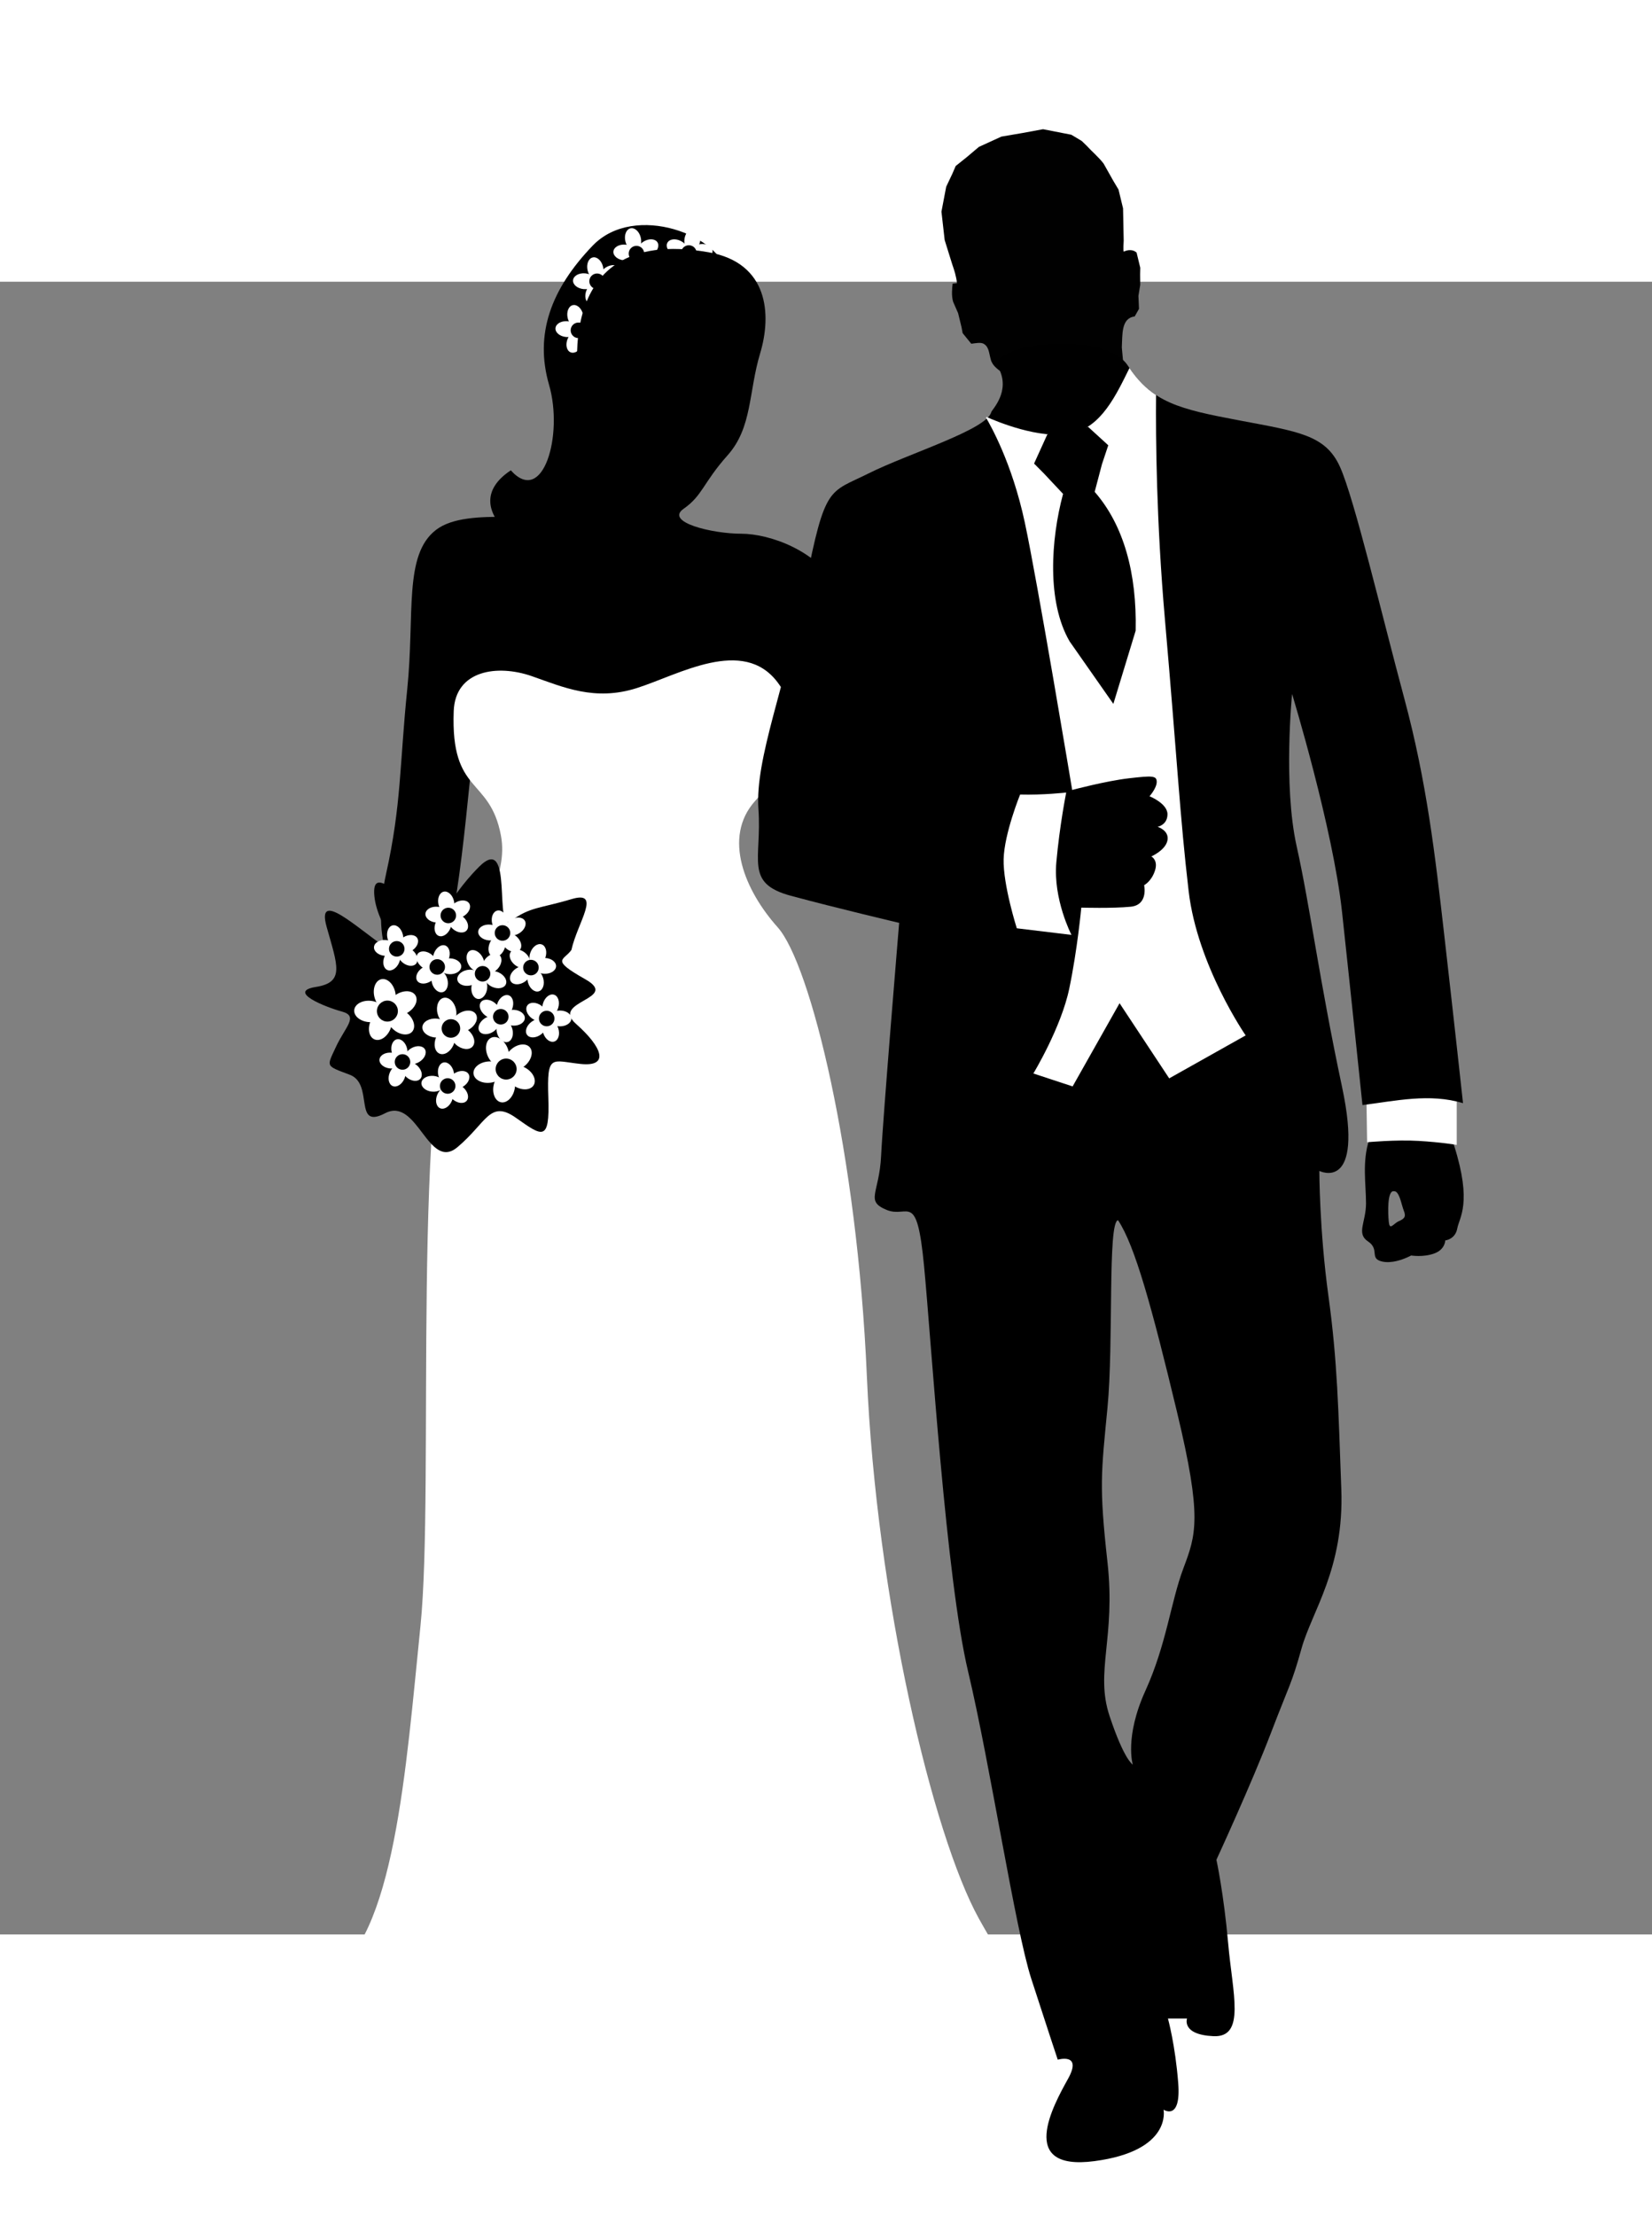 <?xml version="1.0" encoding="utf-8"?>
<!DOCTYPE svg PUBLIC "-//W3C//DTD SVG 1.1//EN" "http://www.w3.org/Graphics/SVG/1.1/DTD/svg11.dtd">
<svg x="0px" y="0px" width="88px" height="118px" viewBox="98 98 88 88" xml:space="preserve" xmlns="http://www.w3.org/2000/svg" xmlns:xlink="http://www.w3.org/1999/xlink">
<rect x="98" y="98" width="88" height="88" fill="#808080" stroke="none"/>
<g>
	<path fill-rule="evenodd" clip-rule="evenodd" fill="#010101" d="M159.951,105.718c-0.151-0.22-0.303-0.437-0.454-0.657
		c-0.286-0.266-0.572-0.531-0.859-0.797c-0.204-0.209-0.409-0.418-0.613-0.629c-0.14-0.284-0.205-0.969-0.195-1.355
		c-0.025-0.26-0.049-0.521-0.072-0.781c0.037-0.693-0.039-1.558,0.686-1.65c0.076-0.135,0.152-0.27,0.229-0.404
		c-0.01-0.231-0.02-0.461-0.03-0.693c0.032-0.196,0.063-0.39,0.096-0.585c-0.002-0.183-0.004-0.369-0.006-0.553
		c0.003-0.118,0.006-0.24,0.007-0.358c-0.065-0.27-0.13-0.539-0.196-0.809c-0.172-0.154-0.428-0.17-0.684-0.049
		c-0.035-0.043-0.007-0.495-0.002-0.59c-0.012-0.57-0.022-1.144-0.034-1.714c-0.081-0.334-0.162-0.667-0.242-1.001l-0.27-0.452
		c-0.175-0.311-0.351-0.624-0.526-0.933c-0.265-0.346-0.605-0.624-0.891-0.938c-0.091-0.088-0.181-0.177-0.272-0.264
		c-0.186-0.111-0.371-0.221-0.556-0.332c-0.502-0.099-1.003-0.197-1.505-0.294c-0.375,0.068-0.75,0.137-1.125,0.207
		c-0.364,0.062-0.73,0.124-1.095,0.187c-0.4,0.184-0.799,0.364-1.198,0.548c-0.217,0.182-0.433,0.364-0.65,0.549
		c-0.195,0.155-0.39,0.311-0.585,0.468c-0.06,0.138-0.12,0.277-0.18,0.415c-0.109,0.229-0.217,0.459-0.326,0.688
		c-0.085,0.442-0.17,0.885-0.253,1.328l0.171,1.511c0.135,0.435,0.271,0.87,0.407,1.305c0.101,0.285,0.211,0.631,0.249,0.99
		l-0.231,0.026c-0.026,0.211-0.074,0.665,0.029,0.974c0.088,0.198,0.175,0.396,0.262,0.598c0.061,0.246,0.121,0.491,0.18,0.738
		c0.021,0.109,0.042,0.217,0.062,0.326c0.153,0.187,0.307,0.375,0.46,0.565c0.238-0.031,0.512-0.086,0.664,0.004
		c0.28,0.169,0.268,0.455,0.379,0.852c0.198,0.702,1.315,0.805,1.409,1.636l-0.863,1.676c-0.083,0.361-0.496,0.598-0.665,0.908
		c-0.068,0.117-0.135,0.235-0.203,0.352c-0.02,0.186-0.039,0.37-0.058,0.554c-0.104,0.185-0.206,0.37-0.309,0.555
		c-0.211,0.422-0.152,0.599-0.626,0.823l0.04-0.005C149.099,108.94,160.035,105.748,159.951,105.718z"/>
	<g>
		<path fill-rule="evenodd" clip-rule="evenodd" d="M136.726,97.627c-0.258-2.068-4.911-3.878-7.152-1.551
			c-2.24,2.327-3.103,4.74-2.327,7.411c0.775,2.671-0.315,6.476-2.037,4.556c-3.069,2.035,0.966,4.807,4.154,5.324
			C132.552,113.883,136.985,101.332,136.726,97.627z"/>
		<g>
			<g>
				
					<ellipse transform="matrix(-0.228 -0.974 0.974 -0.228 68.435 245.912)" fill-rule="evenodd" clip-rule="evenodd" fill="#FFFFFF" cx="131.742" cy="95.816" rx="0.608" ry="0.421"/>
				
					<ellipse transform="matrix(0.856 -0.517 0.517 0.856 -30.627 82.434)" fill-rule="evenodd" clip-rule="evenodd" fill="#FFFFFF" cx="132.508" cy="96.138" rx="0.609" ry="0.422"/>
				
					<ellipse transform="matrix(0.756 0.654 -0.654 0.756 95.671 -63.003)" fill-rule="evenodd" clip-rule="evenodd" fill="#FFFFFF" cx="132.438" cy="96.967" rx="0.608" ry="0.421"/>
				
					<ellipse transform="matrix(-0.388 0.921 -0.921 -0.388 272.27 13.579)" fill-rule="evenodd" clip-rule="evenodd" fill="#FFFFFF" cx="131.628" cy="97.156" rx="0.608" ry="0.421"/>
				
					<ellipse transform="matrix(-0.996 -0.085 0.085 -0.996 253.756 203.654)" fill-rule="evenodd" clip-rule="evenodd" fill="#FFFFFF" cx="131.198" cy="96.444" rx="0.608" ry="0.421"/>
			</g>
			<g>
				
					<ellipse transform="matrix(-0.228 -0.974 0.974 -0.228 68.104 246.571)" fill-rule="evenodd" clip-rule="evenodd" fill="#FFFFFF" cx="131.849" cy="96.273" rx="0.204" ry="0.141"/>
				
					<ellipse transform="matrix(0.856 -0.517 0.517 0.856 -30.813 82.281)" fill-rule="evenodd" clip-rule="evenodd" fill="#FFFFFF" cx="132.105" cy="96.382" rx="0.204" ry="0.141"/>
				
					<ellipse transform="matrix(0.756 0.655 -0.655 0.756 95.53 -62.88)" fill-rule="evenodd" clip-rule="evenodd" fill="#FFFFFF" cx="132.082" cy="96.659" rx="0.203" ry="0.141"/>
				
					<ellipse transform="matrix(-0.389 0.921 -0.921 -0.389 272.15 12.852)" fill-rule="evenodd" clip-rule="evenodd" fill="#FFFFFF" cx="131.811" cy="96.722" rx="0.203" ry="0.141"/>
				
					<ellipse transform="matrix(-0.996 -0.084 0.084 -0.996 254.732 203.725)" fill-rule="evenodd" clip-rule="evenodd" fill="#FFFFFF" cx="131.667" cy="96.484" rx="0.203" ry="0.141"/>
			</g>
			<circle fill-rule="evenodd" clip-rule="evenodd" cx="131.903" cy="96.504" r="0.414"/>
		</g>
		<g>
			<g>
				
					<ellipse transform="matrix(-0.227 -0.974 0.974 -0.227 64.383 245.657)" fill-rule="evenodd" clip-rule="evenodd" fill="#FFFFFF" cx="129.644" cy="97.287" rx="0.608" ry="0.422"/>
				
					<ellipse transform="matrix(0.856 -0.518 0.518 0.856 -31.695 81.593)" fill-rule="evenodd" clip-rule="evenodd" fill="#FFFFFF" cx="130.411" cy="97.611" rx="0.608" ry="0.422"/>
				
					<ellipse transform="matrix(0.757 0.654 -0.654 0.757 96.103 -61.269)" fill-rule="evenodd" clip-rule="evenodd" fill="#FFFFFF" cx="130.34" cy="98.439" rx="0.608" ry="0.422"/>
				
					<ellipse transform="matrix(-0.388 0.921 -0.921 -0.388 270.728 17.579)" fill-rule="evenodd" clip-rule="evenodd" fill="#FFFFFF" cx="129.531" cy="98.628" rx="0.608" ry="0.422"/>
				
					<ellipse transform="matrix(-0.996 -0.085 0.085 -0.996 249.393 206.472)" fill-rule="evenodd" clip-rule="evenodd" fill="#FFFFFF" cx="129.101" cy="97.916" rx="0.608" ry="0.422"/>
			</g>
			<g>
				
					<ellipse transform="matrix(-0.228 -0.974 0.974 -0.228 64.181 246.372)" fill-rule="evenodd" clip-rule="evenodd" fill="#FFFFFF" cx="129.751" cy="97.745" rx="0.204" ry="0.141"/>
				
					<ellipse transform="matrix(0.856 -0.517 0.517 0.856 -31.871 81.346)" fill-rule="evenodd" clip-rule="evenodd" fill="#FFFFFF" cx="130.008" cy="97.853" rx="0.204" ry="0.141"/>
				
					<ellipse transform="matrix(0.756 0.654 -0.654 0.756 95.841 -61.117)" fill-rule="evenodd" clip-rule="evenodd" fill="#FFFFFF" cx="129.984" cy="98.13" rx="0.204" ry="0.141"/>
				
					<ellipse transform="matrix(-0.388 0.922 -0.922 -0.388 270.551 16.755)" fill-rule="evenodd" clip-rule="evenodd" fill="#FFFFFF" cx="129.714" cy="98.194" rx="0.204" ry="0.141"/>
				
					<ellipse transform="matrix(-0.996 -0.085 0.085 -0.996 250.401 206.507)" fill-rule="evenodd" clip-rule="evenodd" fill="#FFFFFF" cx="129.569" cy="97.956" rx="0.203" ry="0.141"/>
			</g>
			<circle fill-rule="evenodd" clip-rule="evenodd" cx="129.806" cy="97.976" r="0.414"/>
		</g>
		<g>
			<g>
				
					<ellipse transform="matrix(-0.228 -0.974 0.974 -0.228 60.68 247.923)" fill-rule="evenodd" clip-rule="evenodd" fill="#FFFFFF" cx="128.651" cy="99.9" rx="0.608" ry="0.421"/>
				
					<ellipse transform="matrix(0.856 -0.518 0.518 0.856 -33.191 81.466)" fill-rule="evenodd" clip-rule="evenodd" fill="#FFFFFF" cx="129.417" cy="100.223" rx="0.608" ry="0.421"/>
				
					<ellipse transform="matrix(0.756 0.654 -0.654 0.756 97.643 -59.998)" fill-rule="evenodd" clip-rule="evenodd" fill="#FFFFFF" cx="129.347" cy="101.051" rx="0.608" ry="0.421"/>
				
					<ellipse transform="matrix(-0.388 0.921 -0.921 -0.388 271.743 22.097)" fill-rule="evenodd" clip-rule="evenodd" fill="#FFFFFF" cx="128.537" cy="101.24" rx="0.608" ry="0.422"/>
				
					<ellipse transform="matrix(-0.996 -0.085 0.085 -0.996 247.245 211.54)" fill-rule="evenodd" clip-rule="evenodd" fill="#FFFFFF" cx="128.107" cy="100.529" rx="0.608" ry="0.422"/>
			</g>
			<g>
				
					<ellipse transform="matrix(-0.229 -0.974 0.974 -0.229 60.491 248.647)" fill-rule="evenodd" clip-rule="evenodd" fill="#FFFFFF" cx="128.758" cy="100.357" rx="0.203" ry="0.141"/>
				
					<ellipse transform="matrix(0.856 -0.518 0.518 0.856 -33.379 81.32)" fill-rule="evenodd" clip-rule="evenodd" fill="#FFFFFF" cx="129.015" cy="100.465" rx="0.203" ry="0.141"/>
				
					<ellipse transform="matrix(0.757 0.653 -0.653 0.757 97.109 -59.792)" fill-rule="evenodd" clip-rule="evenodd" fill="#FFFFFF" cx="128.991" cy="100.743" rx="0.203" ry="0.141"/>
				
					<ellipse transform="matrix(-0.389 0.921 -0.921 -0.389 271.633 21.39)" fill-rule="evenodd" clip-rule="evenodd" fill="#FFFFFF" cx="128.72" cy="100.806" rx="0.203" ry="0.141"/>
				
					<ellipse transform="matrix(-0.996 -0.086 0.086 -0.996 248.052 211.795)" fill-rule="evenodd" clip-rule="evenodd" fill="#FFFFFF" cx="128.576" cy="100.568" rx="0.203" ry="0.141"/>
			</g>
			<circle fill-rule="evenodd" clip-rule="evenodd" cx="128.812" cy="100.588" r="0.414"/>
		</g>
		<g>
			<g>
				
					<ellipse transform="matrix(0.18 -0.984 0.984 0.18 16.371 211.185)" fill-rule="evenodd" clip-rule="evenodd" fill="#FFFFFF" cx="134.821" cy="95.776" rx="0.608" ry="0.422"/>
				
					<ellipse transform="matrix(0.991 -0.133 0.133 0.991 -11.643 18.916)" fill-rule="evenodd" clip-rule="evenodd" fill="#FFFFFF" cx="135.395" cy="96.377" rx="0.608" ry="0.422"/>
				
					<ellipse transform="matrix(0.433 0.901 -0.901 0.433 164.091 -66.625)" fill-rule="evenodd" clip-rule="evenodd" fill="#FFFFFF" cx="135" cy="97.109" rx="0.608" ry="0.422"/>
				
					<ellipse transform="matrix(-0.724 0.69 -0.69 -0.724 298.205 74.551)" fill-rule="evenodd" clip-rule="evenodd" fill="#FFFFFF" cx="134.182" cy="96.959" rx="0.608" ry="0.421"/>
				
					<ellipse transform="matrix(-0.88 -0.474 0.474 -0.88 206.502 244.361)" fill-rule="evenodd" clip-rule="evenodd" fill="#FFFFFF" cx="134.071" cy="96.135" rx="0.608" ry="0.421"/>
			</g>
			<g>
				
					<ellipse transform="matrix(0.178 -0.984 0.984 0.178 16.006 211.644)" fill-rule="evenodd" clip-rule="evenodd" fill="#FFFFFF" cx="134.736" cy="96.238" rx="0.203" ry="0.141"/>
				
					<ellipse transform="matrix(0.991 -0.134 0.134 0.991 -11.677 18.895)" fill-rule="evenodd" clip-rule="evenodd" fill="#FFFFFF" cx="134.928" cy="96.44" rx="0.204" ry="0.14"/>
				
					<ellipse transform="matrix(0.434 0.901 -0.901 0.434 163.432 -66.711)" fill-rule="evenodd" clip-rule="evenodd" fill="#FFFFFF" cx="134.796" cy="96.684" rx="0.204" ry="0.141"/>
				
					<ellipse transform="matrix(-0.723 0.691 -0.691 -0.723 298.537 73.534)" fill-rule="evenodd" clip-rule="evenodd" fill="#FFFFFF" cx="134.522" cy="96.634" rx="0.203" ry="0.141"/>
				
					<ellipse transform="matrix(-0.88 -0.476 0.476 -0.88 206.964 245.08)" fill-rule="evenodd" clip-rule="evenodd" fill="#FFFFFF" cx="134.485" cy="96.358" rx="0.204" ry="0.141"/>
			</g>
			<circle fill-rule="evenodd" clip-rule="evenodd" cx="134.694" cy="96.472" r="0.414"/>
		</g>
		<path fill-rule="evenodd" clip-rule="evenodd" d="M135.754,96.434c3.188,0.565,3.358,3.32,2.738,5.379
			c-0.62,2.06-0.415,3.949-1.731,5.425c-1.316,1.477-1.323,2.135-2.345,2.851c-1.023,0.716,1.533,1.329,3.067,1.329
			c1.534,0,4.089,0.92,5.112,2.863c0.292,0.553,1.747,6.585-0.531,7.779c-5.72,2.997-18.714-0.142-18.934,1.612
			c-0.306,2.454-0.982,11.976-2.618,11.874c-1.636-0.103-2.76-2.352-1.943-6.032c0.818-3.681,0.716-5.827,1.124-9.815
			c0.409-3.987-0.204-7.156,1.534-8.486c1.738-1.329,5.919-0.15,7.156-1.124c1.237-0.974,1.492-3.073,0.955-4.332
			C128.732,104.332,126.797,94.844,135.754,96.434z"/>
		<path fill-rule="evenodd" clip-rule="evenodd" fill="#FFFFFF" d="M122.455,134.318c1.044-2.59,2.644-4.627,2.229-6.83
			c-0.594-3.157-2.684-2.142-2.515-6.627c0.082-2.184,2.333-2.495,4.154-1.861c1.666,0.581,3.352,1.352,5.601,0.636
			c2.249-0.716,5.662-2.752,7.503-0.298c1.84,2.454,0.529,4.374-1.209,6.316c-1.738,1.942-0.529,4.779,1.209,6.721
			c1.738,1.943,4.238,12.027,4.749,23.886c0.511,11.86,3.507,24.431,5.96,28.879c2.453,4.447,4.294,5.367-1.994,7.207
			c-6.287,1.84-10.581,1.686-14.721,2.3c-4.14,0.613-4.754-0.307-4.754-2.761c0-2.454-3.68,0.92-6.287,1.688
			c-2.607,0.766-4.294-0.614-7.207-1.994c-2.913-1.38-3.22-1.534,0.307-3.374c3.527-1.84,4.15-11.108,4.917-18.621
			C121.161,162.071,119.844,140.79,122.455,134.318z"/>
		<path fill-rule="evenodd" clip-rule="evenodd" d="M128.438,133.581c0.328-1.476,1.64-3.197,0-2.706
			c-1.64,0.492-2.214,0.41-3.198,1.148c-0.984,0.738,0.164-4.757-1.722-2.87c-1.887,1.886-1.886,3.28-3.034,2.46
			c-1.148-0.82-2.706-2.625-2.542-0.901c0.164,1.722,2.05,3.689,0.574,2.706c-1.476-0.984-3.69-3.116-3.116-1.066
			c0.574,2.05,0.984,2.952-0.574,3.198c-1.559,0.246,0.492,1.066,1.394,1.312c0.902,0.246,0.164,0.82-0.328,1.886
			c-0.492,1.066-0.574,0.984,0.738,1.476c1.312,0.492,0.164,2.952,1.886,2.05c1.722-0.902,2.296,3.116,3.855,1.805
			c1.558-1.312,1.722-2.543,3.116-1.559c1.395,0.984,1.804,1.312,1.722-1.066c-0.082-2.378,0.164-1.968,1.722-1.804
			c1.559,0.164,1.148-0.902-0.246-2.132c-1.394-1.23,2.378-1.312,0.492-2.378C127.29,134.073,128.027,134.155,128.438,133.581z"/>
		<path fill-rule="evenodd" clip-rule="evenodd" d="M172.391,150.143c0.432-0.1,0.779-0.295,0.779-0.295s0.642,0.107,1.229-0.106
			c0.588-0.214,0.588-0.695,0.588-0.695s0.534-0.053,0.641-0.641c0.107-0.587,0.801-1.335-0.16-4.381
			c-0.677-2.142-1.882-2.618-3.076-1.876v4.33c0.191,0.171,0.277,0.708,0.386,0.979c0.133,0.333,0.033,0.432-0.266,0.565
			c-0.042,0.019-0.082,0.043-0.12,0.068V150.143z M170.926,143.704c-0.374,1.175-0.16,2.35-0.16,3.366s-0.534,1.602,0.107,2.03
			c0.641,0.428,0.053,0.909,0.748,1.069c0.252,0.058,0.525,0.032,0.771-0.025v-2.052c-0.229,0.156-0.37,0.379-0.413-0.034
			c-0.05-0.482-0.083-1.68,0.266-1.631c0.055-0.006,0.104,0.014,0.147,0.053v-4.33C171.887,142.461,171.385,142.991,170.926,143.704
			z"/>
		<path fill-rule="evenodd" clip-rule="evenodd" fill="#FFFFFF" d="M170.788,141.431l0.036,2.387c0,0,1.532-0.143,2.743-0.071
			c1.211,0.071,2.031,0.213,2.031,0.213v-3.527C175.598,140.433,172.748,139.471,170.788,141.431z"/>
		<path fill-rule="evenodd" clip-rule="evenodd" d="M174.932,132.773c-0.483-4.232-0.929-8.132-2.127-12.584
			c-1.199-4.451-2.654-10.615-3.424-12.327c-0.77-1.712-2.226-1.883-5.394-2.483c-3.167-0.599-4.622-0.942-5.907-2.91
			c-1.284-1.969-7.566-1.136-6.893,0.113c0.672,1.25-0.351,2.231-0.383,2.359c-0.234,0.937-4.426,2.21-6.54,3.268
			c-2.114,1.057-2.307,0.577-3.364,5.959c-1.057,5.381-2.691,9.226-2.499,11.916c0.192,2.691-0.769,3.94,1.73,4.613
			c2.498,0.672,5.766,1.441,5.766,1.441s-0.865,10.379-0.961,12.397c-0.096,2.018-0.865,2.403,0.288,2.884
			c1.153,0.48,1.608-1.085,1.999,2.985c0.391,4.07,1.173,16.671,2.348,21.602c1.174,4.931,2.504,13.697,3.365,16.358
			c0.861,2.661,1.409,4.304,1.409,4.304s1.331-0.391,0.548,1.018c-0.783,1.409-2.739,4.931,1.409,4.383
			c4.148-0.548,3.679-2.739,3.679-2.739s0.939,0.626,0.782-1.409c-0.156-2.035-0.548-3.444-0.548-3.444h1.018
			c0,0-0.314,0.861,1.408,0.939c1.722,0.078,1.017-2.27,0.783-4.931c-0.235-2.661-0.627-4.462-0.627-4.462s1.879-4.069,2.896-6.731
			c1.018-2.661,1.096-2.583,1.644-4.54c0.548-1.956,2.269-4.226,2.113-8.453c-0.157-4.226-0.203-6.795-0.687-10.302
			c-0.483-3.507-0.483-6.651-0.483-6.651s2.418,1.209,1.209-4.474c-1.209-5.683-1.693-9.552-2.419-12.817
			c-0.725-3.264-0.242-8.102-0.242-8.102s2.177,7.135,2.661,11.608c0.484,4.474,1.088,10.279,1.088,10.279
			c1.774-0.223,3.583-0.639,5.356-0.101C175.935,141.741,175.416,137.005,174.932,132.773z M161.037,166.506
			c-0.674,1.797-0.899,4.044-2.022,6.516c-1.124,2.471-0.674,3.932-0.674,3.932s-0.45-0.225-1.236-2.585
			c-0.786-2.359,0.337-4.156-0.112-8.2c-0.449-4.044-0.337-4.718,0-8.201c0.337-3.483,0-9.886,0.562-9.999
			c0.899,1.348,1.797,4.606,3.145,10.223C162.048,163.809,161.712,164.708,161.037,166.506z"/>
		<path fill-rule="evenodd" clip-rule="evenodd" fill="#FFFFFF" d="M152.34,125.305c0,0-0.842,2.07-0.878,3.438
			c-0.035,1.368,0.702,3.684,0.702,3.684l2.912,0.351c0,0-0.983-1.894-0.807-3.859c0.175-1.965,0.526-3.72,0.526-3.72
			S153.534,125.34,152.34,125.305z"/>
		<path fill-rule="evenodd" clip-rule="evenodd" d="M163.3,113.441l-0.192,1.1l3.156-0.861l-0.048-1.004
			C166.217,112.677,164.543,113.346,163.3,113.441z"/>
		<path fill-rule="evenodd" clip-rule="evenodd" fill="#FFFFFF" d="M150.561,105.204c-0.011,0.01-0.024,0.021-0.038,0.032
			c0.23,0.399,1.383,2.394,2.065,5.576c0.682,3.181,2.526,14.249,2.526,14.249s1.785-0.478,3.029-0.622
			c1.243-0.143,1.474-0.143,1.474,0.192c0,0.335-0.383,0.765-0.383,0.765s0.956,0.383,0.956,0.957c0,0.574-0.525,0.67-0.525,0.67
			s0.622,0.191,0.525,0.717c-0.095,0.526-0.861,0.861-0.861,0.861s0.383,0.191,0.191,0.765c-0.191,0.574-0.574,0.765-0.574,0.765
			s0.239,1.052-0.717,1.147c-0.956,0.096-2.63,0.048-2.63,0.048s-0.205,2.223-0.64,4.309c-0.435,2.087-1.913,4.522-1.913,4.522
			l2.091,0.689l2.501-4.43l2.644,4.001l4.073-2.287c0,0-2.572-3.715-3.037-7.681c-0.465-3.965-0.606-6.944-1.266-14.493
			c-0.452-5.18-0.491-9.635-0.471-11.921c-0.533-0.35-0.986-0.806-1.416-1.438c-0.704,1.421-1.495,3.152-3.092,3.479
			C153.393,106.422,151.014,105.408,150.561,105.204z"/>
		<path fill-rule="evenodd" clip-rule="evenodd" d="M153.787,106.135l-0.703,1.547l0.52,0.524l1.024,1.091
			c-0.657,2.442-0.869,5.76,0.35,7.855l2.329,3.327l1.188-3.897c0.068-3.051-0.632-5.618-2.183-7.393l0.388-1.473l0.336-1.007
			l-1.074-0.982C154.95,106.028,154.591,105.952,153.787,106.135z"/>
		<g>
			<g>
				
					<ellipse transform="matrix(-0.225 -0.974 0.974 -0.225 24.108 283.141)" fill-rule="evenodd" clip-rule="evenodd" fill="#FFFFFF" cx="124.608" cy="131.987" rx="0.608" ry="0.422"/>
				
					<ellipse transform="matrix(0.857 -0.516 0.516 0.857 -50.284 83.636)" fill-rule="evenodd" clip-rule="evenodd" fill="#FFFFFF" cx="125.374" cy="132.312" rx="0.608" ry="0.422"/>
				
					<ellipse transform="matrix(0.755 0.656 -0.656 0.755 117.97 -49.542)" fill-rule="evenodd" clip-rule="evenodd" fill="#FFFFFF" cx="125.301" cy="133.14" rx="0.608" ry="0.421"/>
				
					<ellipse transform="matrix(-0.39 0.921 -0.921 -0.39 295.822 70.718)" fill-rule="evenodd" clip-rule="evenodd" fill="#FFFFFF" cx="124.491" cy="133.327" rx="0.608" ry="0.422"/>
				
					<ellipse transform="matrix(-0.996 -0.087 0.087 -0.996 236.108 275.529)" fill-rule="evenodd" clip-rule="evenodd" fill="#FFFFFF" cx="124.063" cy="132.615" rx="0.608" ry="0.422"/>
			</g>
			<g>
				
					<ellipse transform="matrix(-0.225 -0.975 0.975 -0.225 23.66 283.717)" fill-rule="evenodd" clip-rule="evenodd" fill="#FFFFFF" cx="124.714" cy="132.445" rx="0.203" ry="0.141"/>
				
					<ellipse transform="matrix(0.857 -0.515 0.515 0.857 -50.426 83.316)" fill-rule="evenodd" clip-rule="evenodd" fill="#FFFFFF" cx="124.97" cy="132.554" rx="0.203" ry="0.141"/>
				
					<ellipse transform="matrix(0.755 0.655 -0.655 0.755 117.656 -49.384)" fill-rule="evenodd" clip-rule="evenodd" fill="#FFFFFF" cx="124.946" cy="132.831" rx="0.204" ry="0.141"/>
				
					<ellipse transform="matrix(-0.391 0.92 -0.92 -0.391 295.737 70.106)" fill-rule="evenodd" clip-rule="evenodd" fill="#FFFFFF" cx="124.675" cy="132.894" rx="0.203" ry="0.141"/>
				
					<ellipse transform="matrix(-0.996 -0.087 0.087 -0.996 237.03 275.659)" fill-rule="evenodd" clip-rule="evenodd" fill="#FFFFFF" cx="124.532" cy="132.656" rx="0.204" ry="0.141"/>
			</g>
			<circle fill-rule="evenodd" clip-rule="evenodd" cx="124.767" cy="132.676" r="0.414"/>
		</g>
		<g>
			<g>
				
					<ellipse transform="matrix(-0.225 -0.974 0.974 -0.225 10.87 286.353)" fill-rule="evenodd" clip-rule="evenodd" fill="#FFFFFF" cx="119.282" cy="138.855" rx="0.608" ry="0.421"/>
				
					<ellipse transform="matrix(0.857 -0.516 0.516 0.857 -54.583 81.85)" fill-rule="evenodd" clip-rule="evenodd" fill="#FFFFFF" cx="120.047" cy="139.179" rx="0.608" ry="0.422"/>
				
					<ellipse transform="matrix(0.755 0.656 -0.656 0.755 121.197 -44.369)" fill-rule="evenodd" clip-rule="evenodd" fill="#FFFFFF" cx="119.975" cy="140.008" rx="0.608" ry="0.421"/>
				
					<ellipse transform="matrix(-0.39 0.921 -0.921 -0.39 294.749 85.192)" fill-rule="evenodd" clip-rule="evenodd" fill="#FFFFFF" cx="119.165" cy="140.195" rx="0.608" ry="0.422"/>
				
					<ellipse transform="matrix(-0.996 -0.087 0.087 -0.996 224.946 288.724)" fill-rule="evenodd" clip-rule="evenodd" fill="#FFFFFF" cx="118.736" cy="139.482" rx="0.608" ry="0.422"/>
			</g>
			<g>
				
					<ellipse transform="matrix(-0.225 -0.974 0.974 -0.225 10.553 287.017)" fill-rule="evenodd" clip-rule="evenodd" fill="#FFFFFF" cx="119.387" cy="139.313" rx="0.204" ry="0.142"/>
				
					<ellipse transform="matrix(0.857 -0.516 0.516 0.857 -54.754 81.643)" fill-rule="evenodd" clip-rule="evenodd" fill="#FFFFFF" cx="119.644" cy="139.422" rx="0.204" ry="0.141"/>
				
					<ellipse transform="matrix(0.755 0.655 -0.655 0.755 120.852 -44.212)" fill-rule="evenodd" clip-rule="evenodd" fill="#FFFFFF" cx="119.619" cy="139.699" rx="0.204" ry="0.141"/>
				
					<ellipse transform="matrix(-0.39 0.921 -0.921 -0.39 294.579 84.339)" fill-rule="evenodd" clip-rule="evenodd" fill="#FFFFFF" cx="119.348" cy="139.761" rx="0.203" ry="0.141"/>
				
					<ellipse transform="matrix(-0.996 -0.089 0.089 -0.996 225.547 289.082)" fill-rule="evenodd" clip-rule="evenodd" fill="#FFFFFF" cx="119.205" cy="139.523" rx="0.203" ry="0.141"/>
			</g>
			<circle fill-rule="evenodd" clip-rule="evenodd" cx="119.441" cy="139.544" r="0.414"/>
		</g>
		<g>
			<g>
				
					<ellipse transform="matrix(0.303 -0.953 0.953 0.303 -41.391 216.517)" fill-rule="evenodd" clip-rule="evenodd" fill="#FFFFFF" cx="127.336" cy="136.557" rx="0.608" ry="0.422"/>
				<ellipse fill-rule="evenodd" clip-rule="evenodd" fill="#FFFFFF" cx="127.83" cy="137.227" rx="0.608" ry="0.421"/>
				
					<ellipse transform="matrix(0.315 0.949 -0.949 0.315 218.092 -26.41)" fill-rule="evenodd" clip-rule="evenodd" fill="#FFFFFF" cx="127.345" cy="137.902" rx="0.608" ry="0.421"/>
				
					<ellipse transform="matrix(-0.805 0.593 -0.593 -0.805 310.067 173.505)" fill-rule="evenodd" clip-rule="evenodd" fill="#FFFFFF" cx="126.552" cy="137.65" rx="0.608" ry="0.421"/>
				
					<ellipse transform="matrix(-0.812 -0.583 0.583 -0.812 149.578 321.76)" fill-rule="evenodd" clip-rule="evenodd" fill="#FFFFFF" cx="126.547" cy="136.819" rx="0.609" ry="0.422"/>
			</g>
			<g>
				
					<ellipse transform="matrix(0.302 -0.953 0.953 0.302 -41.846 216.844)" fill-rule="evenodd" clip-rule="evenodd" fill="#FFFFFF" cx="127.194" cy="137.005" rx="0.204" ry="0.141"/>
				<ellipse fill-rule="evenodd" clip-rule="evenodd" fill="#FFFFFF" cx="127.359" cy="137.229" rx="0.204" ry="0.141"/>
				
					<ellipse transform="matrix(0.316 0.949 -0.949 0.316 217.453 -26.638)" fill-rule="evenodd" clip-rule="evenodd" fill="#FFFFFF" cx="127.197" cy="137.455" rx="0.203" ry="0.141"/>
				
					<ellipse transform="matrix(-0.806 0.592 -0.592 -0.806 310.555 172.937)" fill-rule="evenodd" clip-rule="evenodd" fill="#FFFFFF" cx="126.932" cy="137.371" rx="0.203" ry="0.141"/>
				
					<ellipse transform="matrix(-0.813 -0.582 0.582 -0.813 150.387 322.445)" fill-rule="evenodd" clip-rule="evenodd" fill="#FFFFFF" cx="126.93" cy="137.093" rx="0.203" ry="0.141"/>
			</g>
			<circle fill-rule="evenodd" clip-rule="evenodd" cx="127.122" cy="137.231" r="0.414"/>
		</g>
		<g>
			<g>
				
					<ellipse transform="matrix(0.343 -0.939 0.939 0.343 -45.835 202.133)" fill-rule="evenodd" clip-rule="evenodd" fill="#FFFFFF" cx="121.533" cy="133.822" rx="0.608" ry="0.422"/>
				
					<ellipse transform="matrix(0.999 0.035 -0.035 0.999 4.795 -4.197)" fill-rule="evenodd" clip-rule="evenodd" fill="#FFFFFF" cx="121.997" cy="134.511" rx="0.608" ry="0.422"/>
				
					<ellipse transform="matrix(0.275 0.962 -0.962 0.275 218.042 -18.799)" fill-rule="evenodd" clip-rule="evenodd" fill="#FFFFFF" cx="121.485" cy="135.166" rx="0.608" ry="0.422"/>
				
					<ellipse transform="matrix(-0.829 0.559 -0.559 -0.829 296.192 179.227)" fill-rule="evenodd" clip-rule="evenodd" fill="#FFFFFF" cx="120.704" cy="134.882" rx="0.608" ry="0.422"/>
				
					<ellipse transform="matrix(-0.787 -0.616 0.616 -0.787 133.173 314.027)" fill-rule="evenodd" clip-rule="evenodd" fill="#FFFFFF" cx="120.734" cy="134.051" rx="0.608" ry="0.422"/>
			</g>
			<g>
				
					<ellipse transform="matrix(0.341 -0.94 0.94 0.341 -46.246 202.543)" fill-rule="evenodd" clip-rule="evenodd" fill="#FFFFFF" cx="121.372" cy="134.263" rx="0.203" ry="0.141"/>
				
					<ellipse transform="matrix(0.999 0.035 -0.035 0.999 4.755 -4.148)" fill-rule="evenodd" clip-rule="evenodd" fill="#FFFFFF" cx="121.527" cy="134.494" rx="0.204" ry="0.141"/>
				
					<ellipse transform="matrix(0.276 0.961 -0.961 0.276 217.406 -19.07)" fill-rule="evenodd" clip-rule="evenodd" fill="#FFFFFF" cx="121.356" cy="134.714" rx="0.204" ry="0.141"/>
				
					<ellipse transform="matrix(-0.829 0.559 -0.559 -0.829 296.736 178.614)" fill-rule="evenodd" clip-rule="evenodd" fill="#FFFFFF" cx="121.094" cy="134.618" rx="0.203" ry="0.141"/>
				
					<ellipse transform="matrix(-0.788 -0.615 0.615 -0.788 133.921 314.754)" fill-rule="evenodd" clip-rule="evenodd" fill="#FFFFFF" cx="121.105" cy="134.34" rx="0.203" ry="0.141"/>
			</g>
			<circle fill-rule="evenodd" clip-rule="evenodd" cx="121.291" cy="134.486" r="0.414"/>
		</g>
		<g>
			<g>
				
					<ellipse transform="matrix(0.343 -0.94 0.94 0.343 -42.571 206.879)" fill-rule="evenodd" clip-rule="evenodd" fill="#FFFFFF" cx="126.525" cy="133.855" rx="0.608" ry="0.421"/>
				
					<ellipse transform="matrix(0.999 0.035 -0.035 0.999 4.861 -4.427)" fill-rule="evenodd" clip-rule="evenodd" fill="#FFFFFF" cx="126.989" cy="134.545" rx="0.608" ry="0.421"/>
				
					<ellipse transform="matrix(0.276 0.961 -0.961 0.276 221.549 -23.66)" fill-rule="evenodd" clip-rule="evenodd" fill="#FFFFFF" cx="126.477" cy="135.199" rx="0.608" ry="0.421"/>
				
					<ellipse transform="matrix(-0.829 0.559 -0.559 -0.829 305.339 176.502)" fill-rule="evenodd" clip-rule="evenodd" fill="#FFFFFF" cx="125.696" cy="134.915" rx="0.608" ry="0.422"/>
				
					<ellipse transform="matrix(-0.788 -0.616 0.616 -0.788 142.17 317.155)" fill-rule="evenodd" clip-rule="evenodd" fill="#FFFFFF" cx="125.725" cy="134.084" rx="0.608" ry="0.422"/>
			</g>
			<g>
				
					<ellipse transform="matrix(0.343 -0.94 0.94 0.343 -43.094 207.012)" fill-rule="evenodd" clip-rule="evenodd" fill="#FFFFFF" cx="126.364" cy="134.296" rx="0.203" ry="0.141"/>
				
					<ellipse transform="matrix(0.999 0.035 -0.035 0.999 4.759 -4.322)" fill-rule="evenodd" clip-rule="evenodd" fill="#FFFFFF" cx="126.519" cy="134.527" rx="0.204" ry="0.141"/>
				
					<ellipse transform="matrix(0.275 0.962 -0.962 0.275 221.183 -23.767)" fill-rule="evenodd" clip-rule="evenodd" fill="#FFFFFF" cx="126.348" cy="134.747" rx="0.203" ry="0.141"/>
				
					<ellipse transform="matrix(-0.829 0.559 -0.559 -0.829 305.924 175.724)" fill-rule="evenodd" clip-rule="evenodd" fill="#FFFFFF" cx="126.086" cy="134.651" rx="0.204" ry="0.141"/>
				
					<ellipse transform="matrix(-0.788 -0.616 0.616 -0.788 142.61 317.904)" fill-rule="evenodd" clip-rule="evenodd" fill="#FFFFFF" cx="126.096" cy="134.373" rx="0.204" ry="0.141"/>
			</g>
			<circle fill-rule="evenodd" clip-rule="evenodd" cx="126.282" cy="134.519" r="0.414"/>
		</g>
		<g>
			<g>
				
					<ellipse transform="matrix(-0.227 -0.974 0.974 -0.227 12.891 290.498)" fill-rule="evenodd" clip-rule="evenodd" fill="#FFFFFF" cx="121.686" cy="140.135" rx="0.608" ry="0.421"/>
				
					<ellipse transform="matrix(0.856 -0.517 0.517 0.856 -54.996 83.578)" fill-rule="evenodd" clip-rule="evenodd" fill="#FFFFFF" cx="122.452" cy="140.458" rx="0.608" ry="0.422"/>
				
					<ellipse transform="matrix(0.756 0.654 -0.654 0.756 122.278 -45.634)" fill-rule="evenodd" clip-rule="evenodd" fill="#FFFFFF" cx="122.382" cy="141.287" rx="0.608" ry="0.421"/>
				
					<ellipse transform="matrix(-0.388 0.921 -0.921 -0.388 299.152 84.374)" fill-rule="evenodd" clip-rule="evenodd" fill="#FFFFFF" cx="121.572" cy="141.476" rx="0.608" ry="0.422"/>
				
					<ellipse transform="matrix(-0.997 -0.084 0.084 -0.997 230.01 291.223)" fill-rule="evenodd" clip-rule="evenodd" fill="#FFFFFF" cx="121.142" cy="140.764" rx="0.608" ry="0.421"/>
			</g>
			<g>
				
					<ellipse transform="matrix(-0.227 -0.974 0.974 -0.227 12.495 291.106)" fill-rule="evenodd" clip-rule="evenodd" fill="#FFFFFF" cx="121.793" cy="140.593" rx="0.204" ry="0.141"/>
				
					<ellipse transform="matrix(0.855 -0.519 0.519 0.855 -55.315 83.827)" fill-rule="evenodd" clip-rule="evenodd" fill="#FFFFFF" cx="122.05" cy="140.701" rx="0.203" ry="0.141"/>
				
					<ellipse transform="matrix(0.757 0.654 -0.654 0.757 121.808 -45.476)" fill-rule="evenodd" clip-rule="evenodd" fill="#FFFFFF" cx="122.026" cy="140.978" rx="0.203" ry="0.141"/>
				
					<ellipse transform="matrix(-0.388 0.922 -0.922 -0.388 298.962 83.469)" fill-rule="evenodd" clip-rule="evenodd" fill="#FFFFFF" cx="121.755" cy="141.041" rx="0.204" ry="0.141"/>
				
					<ellipse transform="matrix(-0.996 -0.085 0.085 -0.996 230.897 291.374)" fill-rule="evenodd" clip-rule="evenodd" fill="#FFFFFF" cx="121.611" cy="140.803" rx="0.203" ry="0.141"/>
			</g>
			<circle fill-rule="evenodd" clip-rule="evenodd" cx="121.847" cy="140.824" r="0.414"/>
		</g>
		<g>
			<g>
				
					<ellipse transform="matrix(-0.227 -0.974 0.974 -0.227 16.678 278.897)" fill-rule="evenodd" clip-rule="evenodd" fill="#FFFFFF" cx="118.973" cy="132.833" rx="0.608" ry="0.421"/>
				
					<ellipse transform="matrix(0.856 -0.517 0.517 0.856 -51.63 81.189)" fill-rule="evenodd" clip-rule="evenodd" fill="#FFFFFF" cx="119.739" cy="133.155" rx="0.608" ry="0.422"/>
				
					<ellipse transform="matrix(0.756 0.654 -0.654 0.756 116.86 -45.639)" fill-rule="evenodd" clip-rule="evenodd" fill="#FFFFFF" cx="119.668" cy="133.984" rx="0.608" ry="0.422"/>
				
					<ellipse transform="matrix(-0.389 0.921 -0.921 -0.389 288.682 76.813)" fill-rule="evenodd" clip-rule="evenodd" fill="#FFFFFF" cx="118.859" cy="134.173" rx="0.608" ry="0.422"/>
				
					<ellipse transform="matrix(-0.996 -0.085 0.085 -0.996 225.139 276.466)" fill-rule="evenodd" clip-rule="evenodd" fill="#FFFFFF" cx="118.429" cy="133.461" rx="0.608" ry="0.422"/>
			</g>
			<g>
				
					<ellipse transform="matrix(-0.227 -0.974 0.974 -0.227 16.363 279.562)" fill-rule="evenodd" clip-rule="evenodd" fill="#FFFFFF" cx="119.08" cy="133.29" rx="0.204" ry="0.141"/>
				
					<ellipse transform="matrix(0.856 -0.517 0.517 0.856 -51.814 81.016)" fill-rule="evenodd" clip-rule="evenodd" fill="#FFFFFF" cx="119.336" cy="133.398" rx="0.204" ry="0.141"/>
				
					<ellipse transform="matrix(0.756 0.655 -0.655 0.756 116.645 -45.483)" fill-rule="evenodd" clip-rule="evenodd" fill="#FFFFFF" cx="119.313" cy="133.675" rx="0.203" ry="0.142"/>
				
					<ellipse transform="matrix(-0.389 0.921 -0.921 -0.389 288.527 76.018)" fill-rule="evenodd" clip-rule="evenodd" fill="#FFFFFF" cx="119.042" cy="133.739" rx="0.203" ry="0.141"/>
				
					<ellipse transform="matrix(-0.996 -0.086 0.086 -0.996 225.904 276.71)" fill-rule="evenodd" clip-rule="evenodd" fill="#FFFFFF" cx="118.898" cy="133.501" rx="0.203" ry="0.141"/>
			</g>
			<circle fill-rule="evenodd" clip-rule="evenodd" cx="119.134" cy="133.521" r="0.414"/>
		</g>
		<g>
			<g>
				
					<ellipse transform="matrix(-0.227 -0.974 0.974 -0.227 21.752 279.375)" fill-rule="evenodd" clip-rule="evenodd" fill="#FFFFFF" cx="121.72" cy="131.057" rx="0.608" ry="0.422"/>
				
					<ellipse transform="matrix(0.856 -0.517 0.517 0.856 -50.295 82.286)" fill-rule="evenodd" clip-rule="evenodd" fill="#FFFFFF" cx="122.486" cy="131.38" rx="0.608" ry="0.422"/>
				
					<ellipse transform="matrix(0.756 0.654 -0.654 0.756 116.316 -47.868)" fill-rule="evenodd" clip-rule="evenodd" fill="#FFFFFF" cx="122.416" cy="132.209" rx="0.608" ry="0.422"/>
				
					<ellipse transform="matrix(-0.389 0.921 -0.921 -0.389 290.844 71.772)" fill-rule="evenodd" clip-rule="evenodd" fill="#FFFFFF" cx="121.606" cy="132.397" rx="0.608" ry="0.421"/>
				
					<ellipse transform="matrix(-0.996 -0.085 0.085 -0.996 230.767 273.159)" fill-rule="evenodd" clip-rule="evenodd" fill="#FFFFFF" cx="121.176" cy="131.686" rx="0.608" ry="0.422"/>
			</g>
			<g>
				
					<ellipse transform="matrix(-0.228 -0.974 0.974 -0.228 21.571 280.13)" fill-rule="evenodd" clip-rule="evenodd" fill="#FFFFFF" cx="121.827" cy="131.514" rx="0.204" ry="0.141"/>
				
					<ellipse transform="matrix(0.856 -0.518 0.518 0.856 -50.517 82.247)" fill-rule="evenodd" clip-rule="evenodd" fill="#FFFFFF" cx="122.083" cy="131.623" rx="0.203" ry="0.141"/>
				
					<ellipse transform="matrix(0.757 0.654 -0.654 0.757 115.887 -47.705)" fill-rule="evenodd" clip-rule="evenodd" fill="#FFFFFF" cx="122.059" cy="131.9" rx="0.204" ry="0.141"/>
				
					<ellipse transform="matrix(-0.389 0.921 -0.921 -0.389 290.699 71.003)" fill-rule="evenodd" clip-rule="evenodd" fill="#FFFFFF" cx="121.789" cy="131.963" rx="0.203" ry="0.141"/>
				
					<ellipse transform="matrix(-0.996 -0.084 0.084 -0.996 231.741 273.245)" fill-rule="evenodd" clip-rule="evenodd" fill="#FFFFFF" cx="121.645" cy="131.725" rx="0.203" ry="0.141"/>
			</g>
			<circle fill-rule="evenodd" clip-rule="evenodd" cx="121.881" cy="131.745" r="0.414"/>
		</g>
		<g>
			<g>
				
					<ellipse transform="matrix(-0.228 -0.974 0.974 -0.228 16.195 286.721)" fill-rule="evenodd" clip-rule="evenodd" fill="#FFFFFF" cx="121.827" cy="136.937" rx="0.728" ry="0.504"/>
				
					<ellipse transform="matrix(0.856 -0.517 0.517 0.856 -53.336 83.291)" fill-rule="evenodd" clip-rule="evenodd" fill="#FFFFFF" cx="122.744" cy="137.323" rx="0.728" ry="0.504"/>
				
					<ellipse transform="matrix(0.756 0.654 -0.654 0.756 120.351 -46.539)" fill-rule="evenodd" clip-rule="evenodd" fill="#FFFFFF" cx="122.659" cy="138.314" rx="0.728" ry="0.504"/>
				
					<ellipse transform="matrix(-0.389 0.921 -0.921 -0.389 296.63 80.245)" fill-rule="evenodd" clip-rule="evenodd" fill="#FFFFFF" cx="121.691" cy="138.541" rx="0.728" ry="0.505"/>
				
					<ellipse transform="matrix(-0.996 -0.085 0.085 -0.996 230.213 285.177)" fill-rule="evenodd" clip-rule="evenodd" fill="#FFFFFF" cx="121.176" cy="137.689" rx="0.728" ry="0.504"/>
			</g>
			<g>
				
					<ellipse transform="matrix(-0.229 -0.974 0.974 -0.229 15.976 287.629)" fill-rule="evenodd" clip-rule="evenodd" fill="#FFFFFF" cx="121.955" cy="137.484" rx="0.243" ry="0.169"/>
				
					<ellipse transform="matrix(0.856 -0.517 0.517 0.856 -53.566 83.114)" fill-rule="evenodd" clip-rule="evenodd" fill="#FFFFFF" cx="122.262" cy="137.614" rx="0.244" ry="0.169"/>
				
					<ellipse transform="matrix(0.756 0.655 -0.655 0.756 120.205 -46.353)" fill-rule="evenodd" clip-rule="evenodd" fill="#FFFFFF" cx="122.233" cy="137.945" rx="0.244" ry="0.168"/>
				
					<ellipse transform="matrix(-0.388 0.921 -0.921 -0.388 296.442 79.284)" fill-rule="evenodd" clip-rule="evenodd" fill="#FFFFFF" cx="121.909" cy="138.021" rx="0.243" ry="0.169"/>
				
					<ellipse transform="matrix(-0.996 -0.085 0.085 -0.996 231.308 285.336)" fill-rule="evenodd" clip-rule="evenodd" fill="#FFFFFF" cx="121.737" cy="137.737" rx="0.244" ry="0.169"/>
			</g>
			<circle fill-rule="evenodd" clip-rule="evenodd" cx="122.019" cy="137.76" r="0.495"/>
		</g>
		<g>
			<g>
				
					<ellipse transform="matrix(-0.227 -0.974 0.974 -0.227 13.005 282.129)" fill-rule="evenodd" clip-rule="evenodd" fill="#FFFFFF" cx="118.419" cy="135.905" rx="0.821" ry="0.569"/>
				
					<ellipse transform="matrix(0.856 -0.517 0.517 0.856 -53.311 81.474)" fill-rule="evenodd" clip-rule="evenodd" fill="#FFFFFF" cx="119.453" cy="136.341" rx="0.821" ry="0.569"/>
				
					<ellipse transform="matrix(0.756 0.654 -0.654 0.756 119.001 -44.588)" fill-rule="evenodd" clip-rule="evenodd" fill="#FFFFFF" cx="119.358" cy="137.459" rx="0.821" ry="0.569"/>
				
					<ellipse transform="matrix(-0.389 0.921 -0.921 -0.389 291.106 82.234)" fill-rule="evenodd" clip-rule="evenodd" fill="#FFFFFF" cx="118.265" cy="137.714" rx="0.821" ry="0.569"/>
				
					<ellipse transform="matrix(-0.996 -0.084 0.084 -0.996 223.414 282.947)" fill-rule="evenodd" clip-rule="evenodd" fill="#FFFFFF" cx="117.685" cy="136.754" rx="0.821" ry="0.569"/>
			</g>
			<g>
				
					<ellipse transform="matrix(-0.229 -0.974 0.974 -0.229 12.766 283.16)" fill-rule="evenodd" clip-rule="evenodd" fill="#FFFFFF" cx="118.564" cy="136.522" rx="0.275" ry="0.19"/>
				
					<ellipse transform="matrix(0.855 -0.518 0.518 0.855 -53.594 81.349)" fill-rule="evenodd" clip-rule="evenodd" fill="#FFFFFF" cx="118.909" cy="136.669" rx="0.275" ry="0.19"/>
				
					<ellipse transform="matrix(0.756 0.654 -0.654 0.756 118.599 -44.375)" fill-rule="evenodd" clip-rule="evenodd" fill="#FFFFFF" cx="118.877" cy="137.043" rx="0.275" ry="0.19"/>
				
					<ellipse transform="matrix(-0.388 0.922 -0.922 -0.388 290.885 81.122)" fill-rule="evenodd" clip-rule="evenodd" fill="#FFFFFF" cx="118.512" cy="137.128" rx="0.275" ry="0.19"/>
				
					<ellipse transform="matrix(-0.997 -0.084 0.084 -0.997 224.711 283.08)" fill-rule="evenodd" clip-rule="evenodd" fill="#FFFFFF" cx="118.318" cy="136.807" rx="0.275" ry="0.191"/>
			</g>
			<circle fill-rule="evenodd" clip-rule="evenodd" cx="118.636" cy="136.835" r="0.559"/>
		</g>
		<g>
			<g>
				
					<ellipse transform="matrix(-0.399 -0.917 0.917 -0.399 46.705 308.722)" fill-rule="evenodd" clip-rule="evenodd" fill="#FFFFFF" cx="124.58" cy="139.047" rx="0.821" ry="0.569"/>
				
					<ellipse transform="matrix(0.749 -0.662 0.662 0.749 -60.738 118.172)" fill-rule="evenodd" clip-rule="evenodd" fill="#FFFFFF" cx="125.676" cy="139.29" rx="0.821" ry="0.569"/>
				
					<ellipse transform="matrix(0.861 0.508 -0.508 0.861 88.752 -44.429)" fill-rule="evenodd" clip-rule="evenodd" fill="#FFFFFF" cx="125.783" cy="140.407" rx="0.821" ry="0.568"/>
				
					<ellipse transform="matrix(-0.216 0.976 -0.976 -0.216 289.275 49.551)" fill-rule="evenodd" clip-rule="evenodd" fill="#FFFFFF" cx="124.754" cy="140.854" rx="0.821" ry="0.569"/>
				
					<ellipse transform="matrix(-0.995 0.096 -0.096 -0.995 260.87 267.494)" fill-rule="evenodd" clip-rule="evenodd" fill="#FFFFFF" cx="124.01" cy="140.013" rx="0.821" ry="0.569"/>
			</g>
			<g>
				
					<ellipse transform="matrix(-0.399 -0.917 0.917 -0.399 46.644 309.822)" fill-rule="evenodd" clip-rule="evenodd" fill="#FFFFFF" cx="124.833" cy="139.628" rx="0.275" ry="0.19"/>
				
					<ellipse transform="matrix(0.749 -0.663 0.663 0.749 -61.146 118.054)" fill-rule="evenodd" clip-rule="evenodd" fill="#FFFFFF" cx="125.2" cy="139.71" rx="0.275" ry="0.19"/>
				
					<ellipse transform="matrix(0.861 0.508 -0.508 0.861 88.556 -44.204)" fill-rule="evenodd" clip-rule="evenodd" fill="#FFFFFF" cx="125.235" cy="140.084" rx="0.275" ry="0.19"/>
				
					<ellipse transform="matrix(-0.216 0.976 -0.976 -0.216 288.771 48.546)" fill-rule="evenodd" clip-rule="evenodd" fill="#FFFFFF" cx="124.891" cy="140.233" rx="0.274" ry="0.191"/>
				
					<ellipse transform="matrix(-0.995 0.096 -0.096 -0.995 262.134 267.303)" fill-rule="evenodd" clip-rule="evenodd" fill="#FFFFFF" cx="124.642" cy="139.952" rx="0.275" ry="0.191"/>
			</g>
			<circle fill-rule="evenodd" clip-rule="evenodd" cx="124.961" cy="139.922" r="0.559"/>
		</g>
		<g>
			<g>
				
					<ellipse transform="matrix(0.676 -0.737 0.737 0.676 -58.751 135.022)" fill-rule="evenodd" clip-rule="evenodd" fill="#FFFFFF" cx="124.184" cy="134.328" rx="0.609" ry="0.421"/>
				
					<ellipse transform="matrix(0.91 0.415 -0.415 0.91 67.317 -39.424)" fill-rule="evenodd" clip-rule="evenodd" fill="#FFFFFF" cx="124.349" cy="135.143" rx="0.608" ry="0.421"/>
				
					<ellipse transform="matrix(-0.114 0.994 -0.994 -0.114 272.363 28.153)" fill-rule="evenodd" clip-rule="evenodd" fill="#FFFFFF" cx="123.625" cy="135.552" rx="0.609" ry="0.422"/>
				
					<ellipse transform="matrix(-0.98 0.199 -0.199 -0.98 270.375 242.871)" fill-rule="evenodd" clip-rule="evenodd" fill="#FFFFFF" cx="123.012" cy="134.99" rx="0.608" ry="0.421"/>
				
					<ellipse transform="matrix(-0.492 -0.871 0.871 -0.492 67.103 307.643)" fill-rule="evenodd" clip-rule="evenodd" fill="#FFFFFF" cx="123.358" cy="134.233" rx="0.609" ry="0.422"/>
			</g>
			<g>
				
					<ellipse transform="matrix(0.676 -0.737 0.737 0.676 -59.109 134.928)" fill-rule="evenodd" clip-rule="evenodd" fill="#FFFFFF" cx="123.866" cy="134.674" rx="0.204" ry="0.141"/>
				
					<ellipse transform="matrix(0.91 0.415 -0.415 0.91 67.163 -39.253)" fill-rule="evenodd" clip-rule="evenodd" fill="#FFFFFF" cx="123.921" cy="134.947" rx="0.203" ry="0.141"/>
				
					<ellipse transform="matrix(-0.114 0.994 -0.994 -0.114 271.945 27.56)" fill-rule="evenodd" clip-rule="evenodd" fill="#FFFFFF" cx="123.679" cy="135.084" rx="0.203" ry="0.141"/>
				
					<ellipse transform="matrix(-0.98 0.2 -0.2 -0.98 271.374 242.452)" fill-rule="evenodd" clip-rule="evenodd" fill="#FFFFFF" cx="123.474" cy="134.896" rx="0.203" ry="0.141"/>
				
					<ellipse transform="matrix(-0.491 -0.871 0.871 -0.491 67.064 308.446)" fill-rule="evenodd" clip-rule="evenodd" fill="#FFFFFF" cx="123.59" cy="134.642" rx="0.204" ry="0.141"/>
			</g>
			<circle fill-rule="evenodd" clip-rule="evenodd" cx="123.706" cy="134.849" r="0.414"/>
		</g>
		<g>
			<g>
				
					<ellipse transform="matrix(0.351 -0.936 0.936 0.351 -46.697 205.594)" fill-rule="evenodd" clip-rule="evenodd" fill="#FFFFFF" cx="124.924" cy="136.474" rx="0.608" ry="0.421"/>
				
					<ellipse transform="matrix(0.999 0.044 -0.044 0.999 6.127 -5.359)" fill-rule="evenodd" clip-rule="evenodd" fill="#FFFFFF" cx="125.383" cy="137.168" rx="0.608" ry="0.422"/>
				
					<ellipse transform="matrix(0.267 0.964 -0.964 0.267 224.401 -19.273)" fill-rule="evenodd" clip-rule="evenodd" fill="#FFFFFF" cx="124.865" cy="137.818" rx="0.608" ry="0.422"/>
				
					<ellipse transform="matrix(-0.834 0.552 -0.552 -0.834 303.45 183.78)" fill-rule="evenodd" clip-rule="evenodd" fill="#FFFFFF" cx="124.086" cy="137.527" rx="0.608" ry="0.422"/>
				
					<ellipse transform="matrix(-0.782 -0.623 0.623 -0.782 136 320.954)" fill-rule="evenodd" clip-rule="evenodd" fill="#FFFFFF" cx="124.122" cy="136.696" rx="0.608" ry="0.421"/>
			</g>
			<g>
				
					<ellipse transform="matrix(0.351 -0.936 0.936 0.351 -47.241 205.663)" fill-rule="evenodd" clip-rule="evenodd" fill="#FFFFFF" cx="124.759" cy="136.915" rx="0.204" ry="0.141"/>
				
					<ellipse transform="matrix(0.999 0.044 -0.044 0.999 6.098 -5.316)" fill-rule="evenodd" clip-rule="evenodd" fill="#FFFFFF" cx="124.912" cy="137.147" rx="0.204" ry="0.141"/>
				
					<ellipse transform="matrix(0.265 0.964 -0.964 0.265 224.08 -19.353)" fill-rule="evenodd" clip-rule="evenodd" fill="#FFFFFF" cx="124.739" cy="137.364" rx="0.204" ry="0.141"/>
				
					<ellipse transform="matrix(-0.835 0.551 -0.551 -0.835 303.992 183.224)" fill-rule="evenodd" clip-rule="evenodd" fill="#FFFFFF" cx="124.479" cy="137.266" rx="0.204" ry="0.141"/>
				
					<ellipse transform="matrix(-0.782 -0.623 0.623 -0.782 136.453 321.708)" fill-rule="evenodd" clip-rule="evenodd" fill="#FFFFFF" cx="124.491" cy="136.989" rx="0.203" ry="0.142"/>
			</g>
			<circle fill-rule="evenodd" clip-rule="evenodd" cx="124.676" cy="137.137" r="0.414"/>
		</g>
	</g>
</g>
</svg>
